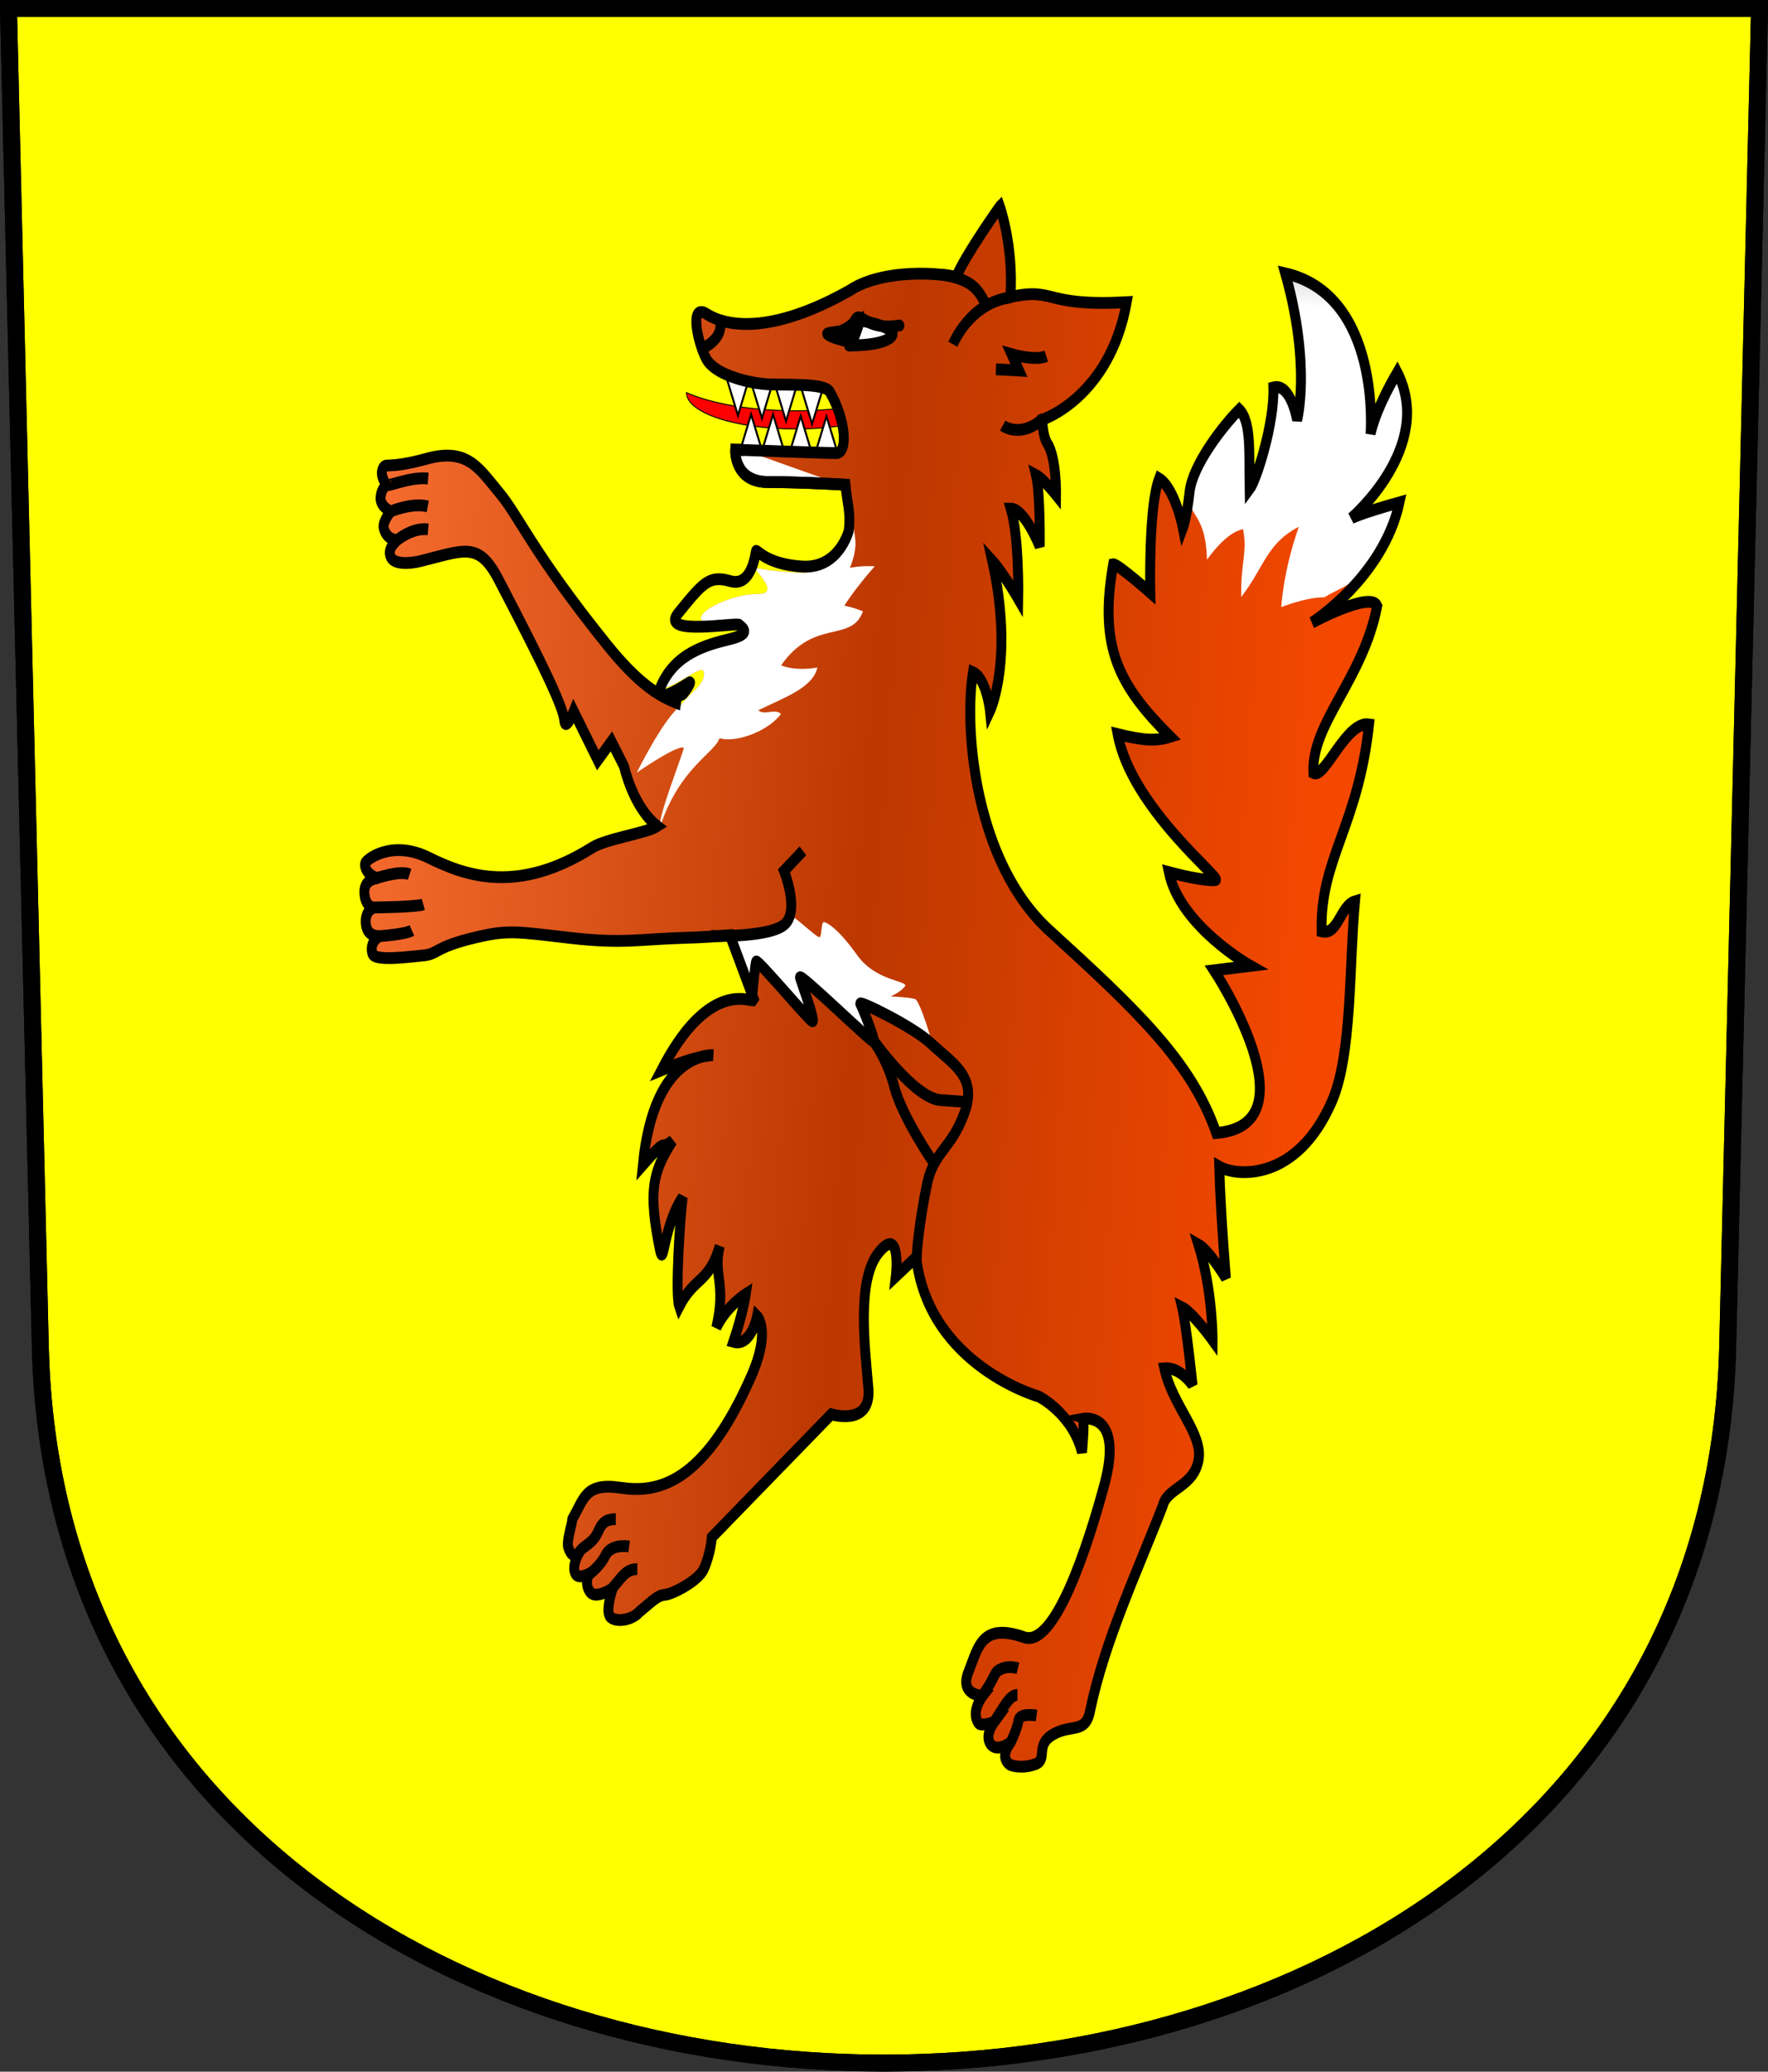 <?xml version="1.0" encoding="UTF-8" standalone="no"?>
<svg
   xmlns:dc="http://purl.org/dc/elements/1.1/"
   xmlns:cc="http://creativecommons.org/ns#"
   xmlns:rdf="http://www.w3.org/1999/02/22-rdf-syntax-ns#"
   xmlns:svg="http://www.w3.org/2000/svg"
   xmlns="http://www.w3.org/2000/svg"
   xmlns:xlink="http://www.w3.org/1999/xlink"
   xmlns:sodipodi="http://sodipodi.sourceforge.net/DTD/sodipodi-0.dtd"
   xmlns:inkscape="http://www.inkscape.org/namespaces/inkscape"
   version="1.0"
   width="208.86"
   height="244.66"
   id="svg2780"
   inkscape:version="1.0.2-2 (e86c870879, 2021-01-15)"
   sodipodi:docname="Cermes-Stemma.svg">
  <rect width="100%" height="100%" fill="#333333" stroke="none"/>
  <sodipodi:namedview
     pagecolor="#ffffff"
     bordercolor="#666666"
     borderopacity="1"
     objecttolerance="10"
     gridtolerance="10"
     guidetolerance="10"
     inkscape:pageopacity="0"
     inkscape:pageshadow="2"
     inkscape:window-width="1920"
     inkscape:window-height="986"
     id="namedview25"
     showgrid="false"
     inkscape:zoom="1.3555754"
     inkscape:cx="-106.02213"
     inkscape:cy="10.329807"
     inkscape:window-x="-11"
     inkscape:window-y="-11"
     inkscape:window-maximized="1"
     inkscape:current-layer="layer5"
     inkscape:measure-start="104.255,149.787"
     inkscape:measure-end="104.255,126.383"
     showguides="false"
     inkscape:object-paths="true"
     inkscape:snap-intersection-paths="true"
     inkscape:snap-global="true"
     inkscape:document-rotation="0" />
  <defs
     id="defs2782">
    <clipPath
       id="clip0">
      <rect
         x="1381"
         y="359"
         width="400"
         height="226"
         id="rect977" />
    </clipPath>
    <linearGradient
       inkscape:collect="always"
       xlink:href="#linearGradient10567"
       id="linearGradient10573"
       x1="16.382"
       y1="292.852"
       x2="538.307"
       y2="337.582"
       gradientUnits="userSpaceOnUse" />
    <linearGradient
       id="linearGradient10567">
      <stop
         style="stop-color:#ff7436;stop-opacity:1;"
         offset="0"
         id="stop10569" />
      <stop
         id="stop10575"
         offset="0.571"
         style="stop-color:#bc3800;stop-opacity:1;" />
      <stop
         style="stop-color:#f44800;stop-opacity:1;"
         offset="1"
         id="stop10571" />
    </linearGradient>
    <radialGradient
       inkscape:collect="always"
       xlink:href="#linearGradient2885"
       id="radialGradient10630"
       cx="526.113"
       cy="160.825"
       fx="526.113"
       fy="160.825"
       r="54.698"
       gradientTransform="matrix(3.366,2.8748457e-8,-4.9311915e-8,3.186,-1244.815,-345.746)"
       gradientUnits="userSpaceOnUse" />
    <linearGradient
       id="linearGradient2885">
      <stop
         id="stop2887"
         offset="0"
         style="stop-color:white;stop-opacity:1;" />
      <stop
         style="stop-color:white;stop-opacity:1;"
         offset="0.479"
         id="stop2891" />
      <stop
         id="stop2889"
         offset="1"
         style="stop-color:black;stop-opacity:1;" />
    </linearGradient>
    <radialGradient
       inkscape:collect="always"
       xlink:href="#linearGradient2893"
       id="radialGradient3163"
       gradientUnits="userSpaceOnUse"
       gradientTransform="matrix(28.28,0,0,28.485,-21231.058,-2877.868)"
       cx="221.445"
       cy="226.331"
       fx="221.445"
       fy="226.331"
       r="300" />
    <linearGradient
       id="linearGradient2893">
      <stop
         style="stop-color:white;stop-opacity:0.314;"
         offset="0"
         id="stop2895" />
      <stop
         id="stop2897"
         offset="0.19"
         style="stop-color:white;stop-opacity:0.251;" />
      <stop
         style="stop-color:#6b6b6b;stop-opacity:0.125;"
         offset="0.6"
         id="stop2901" />
      <stop
         style="stop-color:black;stop-opacity:0.125;"
         offset="1"
         id="stop2899" />
    </linearGradient>
    <clipPath
       id="clip0-5">
      <rect
         x="1082"
         y="242"
         width="96"
         height="194"
         id="rect1083" />
    </clipPath>
    <clipPath
       id="clip0-0">
      <rect
         x="302"
         y="589"
         width="420"
         height="93"
         id="rect1283" />
    </clipPath>
  </defs>
  <path
     inkscape:connector-curvature="0"
     style="fill:#ffff00;fill-opacity:1;fill-rule:evenodd;stroke:#000000;stroke-width:2;stroke-linecap:butt;stroke-miterlimit:4;stroke-dashoffset:0;stroke-opacity:1"
     id="path4212"
     d="m 1,1 3.761,158.003 c 2.686,112.859 196.652,112.859 199.338,0 L 207.86,1 Z" />
  <path
     inkscape:connector-curvature="0"
     style="fill:none;fill-opacity:1;fill-rule:evenodd;stroke:#000000;stroke-width:2;stroke-linecap:butt;stroke-miterlimit:4;stroke-dashoffset:0;stroke-opacity:1"
     id="path4212-8"
     d="M 1,1 4.761,159.003 c 2.686,112.859 196.652,112.859 199.338,0 l 3.761,-158.003 z" />
  <g
     style="display:inline;fill:#e20909;fill-opacity:1;stroke:#000000;stroke-width:24.868;stroke-miterlimit:4;stroke-dasharray:none;stroke-opacity:1"
     inkscape:r_cy="true"
     inkscape:r_cx="true"
     id="use18154"
     inkscape:label="Ebene 1"
     transform="matrix(0.048,0,0,0.047,24.523,142.405)">
    <g
       inkscape:r_cy="true"
       inkscape:r_cx="true"
       transform="matrix(0.708,0,0,0.593,7926.817,-1825.573)"
       id="g1805"
       style="fill:#e20909;stroke:#000000;stroke-width:24.868;stroke-miterlimit:4;stroke-dasharray:none;stroke-opacity:1">
      <g
         id="g10015"
         transform="matrix(6.921,0,0,10.06,-10661.355,-1171.034)"
         style="display:inline;stroke:#000000;stroke-width:4.973">
        <g
           transform="translate(-60.928,-40.392)"
           style="display:inline;stroke:#000000;stroke-width:4.973"
           inkscape:label="Meubles-Renard-fond"
           id="layer5">
          <path
             d="m 334.107,120.287 c 0,8.464 -24.612,15.326 -54.972,15.326 -30.36,0 -54.972,-6.862 -54.972,-15.326 22.77,8.464 65.841,10.18 96.2,3.831 5.209,-1.089 9.836,-2.379 13.743,-3.831 z"
             stroke="#000000"
             stroke-width="0.423"
             stroke-miterlimit="8"
             fill="#ff0000"
             fill-rule="evenodd"
             id="path1288" />
          <path
             sodipodi:nodetypes="cccszzsscsccssssssssscsssscscscsssscccccssscsczczsssscccccccccccccccsscscscsczcssccsscccccssscscscssscczcccccccscccccccccccccccsccccccsccccscccccccccccccc"
             inkscape:connector-curvature="0"
             id="path3020"
             d="m 381.581,41.892 c 0,0 -16.883,19.831 -21.91,29.617 -13.72,-2.185 -38.665,-2.465 -53.48,5.738 -40.715,19.298 -62.905,14.785 -71.846,9.942 -8.941,-4.843 -4.56,11.879 -0.375,18.634 4.185,6.756 19.866,10.013 28.688,10.803 8.821,0.79 30.732,-0.739 33.531,3.344 8.109,11.824 9.224,25.79 3.263,25.79 -5.961,0 -50.768,-1.429 -50.768,-1.429 0,0 -0.943,13.639 16.568,13.639 17.51,0 38.75,1.125 38.75,1.125 0.954,7.9 2.768,11.547 1.688,19.375 0,0 -6.902,18.619 -25.344,17.688 -18.442,-0.931 -20.846,-2.431 -21.219,-1.5 -0.373,0.931 12.271,10.438 1.094,10.438 -11.177,0 -27.011,5.403 -28.688,9.688 -1.677,4.284 17.882,1.101 19,2.219 1.118,1.118 7.267,4.672 -4.469,7.094 -11.736,2.422 -29.059,9.866 -33.344,18.062 -4.284,8.196 18.26,-7.079 19.75,-4.844 1.49,2.235 -0.187,5.398 -4.844,8.938 -1.367,1.039 -4.226,3.565 -7.469,6.719 -8.622,-2.84 -20.11,-10.042 -35.75,-26.344 -37.408,-38.989 -44.271,-54.239 -54.281,-64.25 -10.011,-10.011 -15.796,-18.992 -36.344,-14.25 -20.548,4.742 -20.576,1.321 -22.167,4.307 -1.591,2.986 3.479,5.934 3.479,5.934 0,0 -4.139,0.916 -4.555,6.128 -0.296,3.712 5.084,5.87 5.084,5.87 0,0 -4.308,4.346 -3.484,7.032 1.55,5.055 5.984,4.46 6.293,5.416 -0.349,0.43 -4.797,3.28 -2.711,6.817 1.939,3.288 10.158,2.571 14.373,1.715 22.076,-4.484 29.521,-8.695 39.531,7.375 23.812,38.225 32.661,54.262 33.188,59.531 0.527,5.269 4.75,-3.688 4.75,-3.688 l 12.094,20.562 6.844,-7.906 6.344,10.531 c 0,0 4.418,17.133 16.719,25.156 -5.352,2.939 -25.506,5.212 -32.806,9.071 -36.881,19.494 -62.945,12.144 -81.913,4.241 -18.968,-7.903 -31.829,1.031 -32.041,2.33 -0.699,4.29 6.216,5.511 6.216,5.511 0,0 -6.522,1.108 -6.591,6.324 -0.084,6.299 4.537,6.96 4.537,6.96 0,0 -4.522,1.149 -3.803,6.861 0.719,5.711 7.136,6.678 7.136,6.678 -2.84,1.284 -5.142,2.488 -3.793,5.81 1.349,3.322 19.898,1.056 25.154,0.703 8.051,-0.541 5.666,-3.515 26.919,-7.692 15.891,-3.124 19.987,-2.4 46.858,0.235 26.871,2.634 35.313,0.527 57.969,0 7.713,-0.179 15.555,-0.613 22.594,-1.094 l 11.938,26.812 -0.5,0.625 c -2.98,0 -23.087,-7.454 -45.813,29.43 19.373,-6.706 26.063,-6.336 26.063,-6.336 0,0 -29.811,-2.238 -35.399,46.195 13.543,-12.93 7.851,-5.341 14.899,-10.195 -10.124,13.433 -12.229,21.396 -6.315,45.969 1.97,8.186 1.603,-9.958 11.423,-22.178 -1.24,7.889 -3.91,40.63 -1.733,46.021 7.943,-12.868 14.844,-9.581 20.344,-25.438 -3.58,12.596 3.497,15.281 -1.719,34.375 5.077,-9.046 14.798,-14.139 14.798,-14.139 0,0 -1.447,8.288 -6.235,20.108 9.021,2.164 11.938,-10.812 11.938,-10.812 0,0 7.151,5.995 -2.997,25.354 -24.216,46.197 -47.695,49.168 -65.578,46.933 -17.883,-2.235 -18.255,4.562 -24.216,13.131 -0.279,2.794 -3.129,9.501 -2.05,12.116 2.46,5.964 5.584,1.774 5.584,1.774 0,0 -4.262,5.906 -1.936,9.305 1.532,2.238 6.608,-0.009 6.608,-0.009 0,0 -2.406,4.519 0.844,7.74 2.973,2.947 11.17,-1.693 11.17,-1.693 0,0 -3.922,9.851 -1.127,12.104 2.794,2.253 10.837,1.416 14.552,-2.226 7.079,-4.843 8.837,-6.805 12.935,-7.177 4.098,-0.373 16.777,-5.958 19.385,-10.801 3.533,-6.561 4.072,-13.418 4.072,-13.418 l 60.007,-51.786 c 0,0 20.113,5.236 18.623,-10.784 -1.49,-16.02 -6.331,-45.453 5.219,-57.375 11.549,-11.922 8.562,10.062 8.562,10.062 l 10.219,-8.094 c 6.195,45.699 61.688,58.75 61.688,58.75 0,0 16.755,7.086 21.599,23.479 1.49,-13.785 0.37,-14.166 0.37,-14.166 0,0 20.864,-3.35 10.805,27.945 -8.24,25.636 -24.845,68.6 -40.219,64.094 -21.608,-6.333 -23.118,4.465 -27.961,14.524 -4.843,10.059 7.103,10.133 7.103,10.133 0,0 -6.145,6.654 -2.078,11.521 1.302,1.558 7.803,-0.465 7.803,-0.465 0,0 -4.803,5.473 -1.895,9.11 3.238,4.05 10.357,-0.628 10.357,-0.628 0,0 -6.077,5.849 -0.726,9.338 1.333,0.869 7.647,1.782 13.422,-0.225 5.776,-2.006 -0.703,-7.965 8.611,-12.435 9.314,-4.471 16.352,0.009 18.553,-10.195 7.226,-29.251 24.216,-59.521 36.482,-86.209 2.235,-7.451 15.379,-7.866 17.879,-18.993 2.501,-11.127 -13.037,-22.863 -17.159,-38.75 8.172,-0.612 14.176,7.088 14.176,7.088 0,0 -3.076,-25.059 -5.222,-32.79 5.368,2.253 15.271,13.797 15.271,13.797 0,0 0.172,-20.619 -7.079,-40.235 5.49,2.588 13.781,14.156 13.781,14.156 0,0 -2.62,-26.295 -3.344,-46.969 8.629,4.171 39.005,6.508 56.625,-27.562 10.139,-19.605 8.562,-56.613 11.543,-84.182 -7.451,1.863 -8.472,14.497 -16.762,12.651 -0.838,-30.533 18.255,-43.971 23.844,-87.188 -11.549,-1.49 -22.126,23.055 -27.928,20.507 -1.331,-20.803 24.943,-39.491 32.021,-70.414 -3.353,-6.333 -32.781,7.062 -32.781,7.062 0,0 35.78,-18.986 43.976,-50.653 -20.517,4.798 -24.231,6.701 -24.231,6.701 0,0 42.111,-30.18 23.111,-61.475 -11.922,17.138 -13.418,26.084 -13.418,26.084 0,0 5.592,-58.477 -42.841,-67.791 13.04,38.746 5.966,61.822 5.966,61.822 0,0 -3.148,-15.749 -11.925,-13.767 0.537,15.395 -8.575,39.113 -11.928,42.838 -0.373,-15.275 0.99,-28.32 -5.212,-33.516 -8.437,7.098 -23.464,23.45 -24.954,34.627 -1.49,11.177 -3.358,15.274 -3.358,15.274 0,0 -3.888,-16.703 -11.937,-20.855 -5.441,11.868 -4.467,48.055 -4.467,48.055 0,0 -16.508,-12.267 -18.615,-11.927 -7.323,35.36 2.971,51.038 28.678,72.646 -7.079,1.863 -13.289,1.62 -26.447,-1.096 6.96,31.187 52.892,61.096 49.166,61.469 -3.726,0.373 -13.814,-1.158 -23.454,-3.348 5.588,22.726 40.985,39.475 40.985,39.475 l -18.281,1.875 c 0,0 51.048,65.178 1.125,68.531 -12.294,-29.805 -39.478,-51.41 -83.812,-85.312 -37.407,-28.606 -42.984,-84.546 -38.375,-108.781 6.844,2.589 8.555,16.396 8.555,16.396 0,0 12.114,-21.622 1.123,-63.348 5.412,4.973 13.041,16.045 13.041,16.045 0,0 0.583,-25.763 -3.719,-38 7.061,0.058 14.531,16 14.531,16 0,0 0.36,-22.333 -1.875,-30.156 3.726,1.677 10.079,8.364 10.079,8.364 0,0 0.253,-15.857 -4.485,-21.801 -2.317,-3.15 -2.436,-9.874 -2.436,-9.874 0,0 33.83,-9.222 42.401,-49.476 -42.54,1.944 -34.946,-6.286 -58.403,-2.244 1.698,-21.4 -5.326,-38.077 -5.326,-38.077 z"
             style="fill:url(#linearGradient10573);fill-opacity:1;stroke:none" />
          <path
             d="m 255.56,114.612 -5.515,15.308 -5.515,-15.308 z"
             stroke="#000000"
             stroke-width="0.985"
             stroke-miterlimit="8"
             fill="#ffffff"
             fill-rule="evenodd"
             id="path1088"
             style="fill:#ffffff;fill-opacity:1;stroke:#000000;stroke-opacity:1;stroke-width:0.984;stroke-miterlimit:8;stroke-dasharray:none" />
          <path
             d="m 267.616,115.829 -5.515,15.308 -5.515,-15.308 z"
             stroke="#000000"
             stroke-width="0.985"
             stroke-miterlimit="8"
             fill="#ffffff"
             fill-rule="evenodd"
             id="path1088-9"
             style="display:inline;fill:#ffffff;fill-opacity:1;stroke:#000000;stroke-width:0.984;stroke-miterlimit:4;stroke-dasharray:none;stroke-opacity:1" />
          <path
             d="m 279.714,117.008 -5.515,15.308 -5.515,-15.308 z"
             stroke="#000000"
             stroke-width="0.985"
             stroke-miterlimit="8"
             fill="#ffffff"
             fill-rule="evenodd"
             id="path1088-9-6"
             style="display:inline;fill:#ffffff;fill-opacity:1;stroke:#000000;stroke-width:0.984;stroke-miterlimit:4;stroke-dasharray:none;stroke-opacity:1" />
          <path
             d="m 292.809,118.212 -5.515,15.308 -5.515,-15.308 z"
             stroke="#000000"
             stroke-width="0.985"
             stroke-miterlimit="8"
             fill="#ffffff"
             fill-rule="evenodd"
             id="path1088-9-6-4"
             style="display:inline;fill:#ffffff;fill-opacity:1;stroke:#000000;stroke-width:0.984;stroke-miterlimit:4;stroke-dasharray:none;stroke-opacity:1" />
          <path
             d="m 262.16,144.751 -5.515,-15.308 -5.515,15.308 z"
             stroke="#000000"
             stroke-width="0.985"
             stroke-miterlimit="8"
             fill="#ffffff"
             fill-rule="evenodd"
             id="path1088-9-6-4-7"
             style="display:inline;fill:#ffffff;fill-opacity:1;stroke:#000000;stroke-width:0.984;stroke-miterlimit:4;stroke-dasharray:none;stroke-opacity:1" />
          <path
             d="m 273.19,144.751 -5.515,-15.308 -5.515,15.308 z"
             stroke="#000000"
             stroke-width="0.985"
             stroke-miterlimit="8"
             fill="#ffffff"
             fill-rule="evenodd"
             id="path1088-9-6-4-7-0"
             style="display:inline;fill:#ffffff;fill-opacity:1;stroke:#000000;stroke-width:0.984;stroke-miterlimit:4;stroke-dasharray:none;stroke-opacity:1" />
          <path
             d="m 287.063,145.483 -5.515,-15.308 -5.515,15.308 z"
             stroke="#000000"
             stroke-width="0.985"
             stroke-miterlimit="8"
             fill="#ffffff"
             fill-rule="evenodd"
             id="path1088-9-6-4-7-0-1"
             style="display:inline;fill:#ffffff;fill-opacity:1;stroke:#000000;stroke-width:0.984;stroke-miterlimit:4;stroke-dasharray:none;stroke-opacity:1" />
          <path
             d="m 300.033,145.535 -5.515,-15.308 -5.515,15.308 z"
             stroke="#000000"
             stroke-width="0.985"
             stroke-miterlimit="8"
             fill="#ffffff"
             fill-rule="evenodd"
             id="path1088-9-6-4-7-0-1-6"
             style="display:inline;fill:#ffffff;fill-opacity:1;stroke:#000000;stroke-width:0.984;stroke-miterlimit:4;stroke-dasharray:none;stroke-opacity:1" />
        </g>
        <g
           transform="translate(-60.928,-40.392)"
           id="g3807"
           inkscape:label="Meubles-Renard-blanc"
           style="display:inline;stroke:#000000;stroke-width:4.973">
          <path
             sodipodi:nodetypes="cccccccccccsccccc"
             inkscape:connector-curvature="0"
             id="path3818"
             d="m 522.916,210.652 c 0,0 12.599,-4.238 21.619,-4.134 11.522,-5.954 29.589,-8.317 37.785,-39.984 -20.517,4.798 -24.231,6.701 -24.231,6.701 0,0 42.111,-30.18 23.111,-61.475 -11.922,17.138 -13.418,26.084 -13.418,26.084 0,0 5.592,-58.477 -42.841,-67.791 13.04,38.746 5.966,61.822 5.966,61.822 0,0 -3.148,-15.749 -11.925,-13.767 0.537,15.395 -8.575,39.113 -11.928,42.838 -0.373,-15.275 0.99,-28.32 -5.212,-33.516 -8.437,7.098 -23.464,23.45 -24.954,34.627 -1.49,11.177 7.922,7.601 8.76,28.578 4.394,-5.104 11.26,-11.698 18.095,-12.821 2.33,10.155 -1.242,13.364 -0.91,28.56 11.765,-12.898 12.819,-22.596 28.935,-29.578 -7.856,18.441 -8.851,33.854 -8.851,33.854 z"
             style="fill:url(#radialGradient10630);fill-opacity:1;stroke:none" />
          <path
             sodipodi:nodetypes="ccsssssssssccccccccccccczc"
             inkscape:connector-curvature="0"
             id="path3816"
             d="m 305.988,170.086 c 0,0 0.683,1.259 -0.301,8.383 0,0 -6.902,18.619 -25.344,17.688 -18.442,-0.931 -20.846,-2.431 -21.219,-1.5 -0.373,0.931 12.271,10.438 1.094,10.438 -11.177,0 -27.011,5.403 -28.688,9.688 -1.677,4.284 17.882,1.101 19,2.219 1.118,1.118 7.267,4.672 -4.469,7.094 -11.736,2.422 -29.059,9.866 -33.344,18.062 -4.284,8.196 18.26,-7.079 19.75,-4.844 1.49,2.235 -0.187,5.398 -4.844,8.938 -1.367,1.039 -4.226,3.565 -7.469,6.719 -8.227,5.853 -20.969,27.422 -20.969,27.422 0,0 20.23,-11.829 23.668,-10.533 -0.118,1.955 -13.491,30.176 -11.779,32.943 9.893,-24.708 27.32,-30.684 29.693,-36.943 8.037,2.04 24.13,-2.695 30.87,-10.177 -2.876,-2.608 -8.056,0.779 -11.406,-1.575 12.456,-5.252 27.333,-9.23 29.732,-18.02 0,0 -10.297,1.739 -18.26,-0.901 16.669,-20.026 35.285,-9.253 41.128,-22.773 -5.749,-1.928 -9.352,-2.371 -9.352,-2.371 0,0 5.062,-6.898 15.279,-16.597 -7.038,-0.347 -12.513,0.659 -12.513,0.659 0,0 3.199,-5.808 2.802,-11.221 -0.398,-5.413 -3.061,-12.797 -3.061,-12.797 z"
             style="fill:#ffffff;fill-opacity:1;stroke:none" />
          <path
             inkscape:connector-curvature="0"
             id="path3814"
             d="m 301.484,158.969 c 1.603,0.077 2.516,0.125 2.516,0.125 0.086,0.711 0.179,1.387 0.276,2.036"
             style="fill:#ffffff;fill-opacity:1;stroke:#000000;stroke-width:4.973;stroke-linecap:butt;stroke-linejoin:miter;stroke-miterlimit:4;stroke-dasharray:none;stroke-opacity:1" />
          <path
             inkscape:connector-curvature="0"
             id="path3809"
             d="m 252.973,144.465 c -2.668,-0.084 -4.291,-0.136 -4.291,-0.136 0,0 -0.943,13.639 16.568,13.639 13.881,0 30.105,0.707 36.234,1"
             style="fill:#ffffff;fill-opacity:1;stroke:#000000;stroke-width:4.973;stroke-linecap:butt;stroke-linejoin:miter;stroke-miterlimit:4;stroke-dasharray:none;stroke-opacity:1" />
          <path
             inkscape:connector-curvature="0"
             id="path3847"
             d="m 255.948,371.441 3.539,-11.922 c 0,0 22.167,22.167 25.52,22.726 3.353,0.559 -3.912,-15.647 -3.912,-15.647 0,0 29.991,24.03 35.393,25.148 5.402,1.118 -5.402,-12.853 -5.402,-14.902 0,-2.049 34.275,13.412 36.138,17.138 1.863,3.726 -5.588,-17.51 -8.196,-18.255 -2.608,-0.745 -12.294,-1.118 -12.294,-1.118 0,0 4.471,-1.49 7.079,-4.098 2.608,-2.608 -14.157,-1.863 -23.844,-13.226 -9.687,-11.363 -14.902,-13.598 -16.579,-13.971 -1.677,-0.373 -1.118,5.588 -2.235,6.333 -1.118,0.745 -13.785,-9.873 -14.53,-8.755 -0.745,1.118 -3.26,4.657 -9.78,5.961 -6.52,1.304 -19.746,2.515 -20.491,2.328 -0.745,-0.186 9.593,22.26 9.593,22.26 z"
             style="fill:#ffffff;fill-opacity:1;stroke:none" />
          <path
             sodipodi:nodetypes="cssc"
             inkscape:connector-curvature="0"
             id="path3849"
             d="m 311.432,89.873 c 0,0 -3.978,10.811 -5.468,10.625 -1.49,-0.186 15.461,0.466 20.863,-3.539 5.402,-4.005 -15.395,-7.085 -15.395,-7.085 z"
             style="fill:#ffffff;fill-opacity:1;stroke:#000000;stroke-width:4.973" />
        </g>
        <g
           transform="translate(-60.928,-40.392)"
           id="g3826"
           inkscape:label="Meubles-Renard-contour"
           style="display:inline;stroke:#000000;stroke-width:4.973">
          <path
             style="fill:none;stroke:#000000;stroke-width:4.973;stroke-linecap:butt;stroke-linejoin:miter;stroke-miterlimit:4;stroke-dasharray:none;stroke-opacity:1"
             d="m 381.581,41.892 c 0,0 -16.883,19.831 -21.91,29.617 -13.72,-2.185 -38.665,-2.465 -53.48,5.738 -40.715,19.298 -62.905,14.785 -71.846,9.942 -8.941,-4.843 -4.56,11.879 -0.375,18.634 4.185,6.756 19.866,10.013 28.688,10.803 8.821,0.79 30.732,-0.739 33.531,3.344 8.109,11.824 9.224,25.79 3.263,25.79 -5.961,0 -50.768,-1.429 -50.768,-1.429 0,0 -0.943,13.639 16.568,13.639 17.51,0 38.75,1.125 38.75,1.125 0.954,7.9 2.768,11.547 1.688,19.375 0,0 -4.853,16.011 -23.295,15.08 -18.442,-0.931 -22.895,-7.461 -23.268,-6.53 -0.373,0.931 -2.012,15.295 -12.877,12.673 -10.804,-2.608 -13.826,0.763 -26.452,13.786 -9.102,9.387 29.804,3.523 30.922,4.64 1.118,1.118 7.081,3.554 -4.655,5.976 -11.736,2.422 -27.942,5.954 -35.02,20.484 -4.051,8.314 13.347,-1.548 14.72,-2.236 0.93,-0.465 -1.118,2.79 -3.354,4.839 -1.265,1.16 -2.852,-0.394 -3.487,3.692 -8.622,-2.84 -18.875,-7.947 -34.516,-24.248 -37.408,-38.989 -44.271,-54.239 -54.281,-64.25 -10.011,-10.011 -15.796,-18.992 -36.344,-14.25 -20.548,4.742 -20.576,1.321 -22.167,4.307 -1.591,2.986 1.989,6.866 1.989,6.866 0,0 -2.649,1.009 -3.065,5.196 -0.368,3.706 5.084,5.87 5.084,5.87 0,0 -4.308,4.346 -3.484,7.032 1.55,5.055 5.984,4.46 6.293,5.416 -0.349,0.43 -4.797,3.28 -2.711,6.817 1.939,3.288 10.158,2.571 14.373,1.715 22.076,-4.484 29.521,-8.695 39.531,7.375 23.812,38.225 32.661,54.262 33.188,59.531 0.527,5.269 4.75,-3.688 4.75,-3.688 l 12.094,20.562 6.844,-7.906 6.344,10.531 c 0,0 4.418,17.133 16.719,25.156 -5.352,2.939 -25.506,5.212 -32.806,9.071 -36.881,19.494 -62.945,12.144 -81.913,4.241 -18.968,-7.903 -31.829,1.031 -32.041,2.33 -0.699,4.29 5.953,6.301 5.953,6.301 0,0 -6.258,0.318 -6.327,5.533 -0.084,6.299 4.537,6.96 4.537,6.96 0,0 -4.522,1.149 -3.803,6.861 0.719,5.711 7.004,4.966 7.004,4.966 -2.84,1.284 -5.01,4.2 -3.661,7.522 1.349,3.322 19.898,1.056 25.154,0.703 8.051,-0.541 5.666,-3.515 26.919,-7.692 15.891,-3.124 19.987,-2.4 46.858,0.235 26.871,2.634 35.313,0.527 57.969,0 7.713,-0.179 15.555,-0.613 22.594,-1.094 l 11.938,26.812 -0.5,0.625 c -2.98,0 -23.087,-7.454 -45.813,29.43 19.373,-6.706 26.063,-6.336 26.063,-6.336 0,0 -29.811,-2.238 -35.399,46.195 13.543,-12.93 7.851,-5.341 14.899,-10.195 -10.124,13.433 -12.229,21.396 -6.315,45.969 1.97,8.186 1.603,-9.958 11.423,-22.178 -1.24,7.889 -3.91,40.63 -1.733,46.021 7.943,-12.868 14.844,-9.581 20.344,-25.438 -3.58,12.596 3.497,15.281 -1.719,34.375 5.077,-9.046 14.798,-14.139 14.798,-14.139 0,0 -1.447,8.288 -6.235,20.108 9.021,2.164 11.938,-10.812 11.938,-10.812 0,0 7.151,5.995 -2.997,25.354 -24.216,46.197 -47.695,49.168 -65.578,46.933 -17.883,-2.235 -18.255,4.562 -24.216,13.131 -0.279,2.794 -3.129,9.501 -2.05,12.116 2.46,5.964 5.584,1.774 5.584,1.774 0,0 -4.262,5.906 -1.936,9.305 1.532,2.238 6.608,-0.009 6.608,-0.009 0,0 -2.406,4.519 0.844,7.74 2.973,2.947 11.17,-1.693 11.17,-1.693 0,0 -3.922,9.851 -1.127,12.104 2.794,2.253 10.837,1.416 14.552,-2.226 7.079,-4.843 8.837,-6.805 12.935,-7.177 4.098,-0.373 16.777,-5.958 19.385,-10.801 3.533,-6.561 4.072,-13.418 4.072,-13.418 l 60.007,-51.786 c 0,0 20.113,5.236 18.623,-10.784 -1.49,-16.02 -6.331,-45.453 5.219,-57.375 11.549,-11.922 8.562,10.062 8.562,10.062 l 10.219,-8.094 c 6.195,45.699 61.688,58.75 61.688,58.75 0,0 16.755,7.086 21.599,23.479 1.49,-13.785 0.37,-14.166 0.37,-14.166 0,0 20.864,-3.35 10.805,27.945 -8.24,25.636 -24.845,68.6 -40.219,64.094 -21.608,-6.333 -23.118,4.465 -27.961,14.524 -4.843,10.059 7.103,10.133 7.103,10.133 0,0 -6.145,6.654 -2.078,11.521 1.302,1.558 7.803,-0.465 7.803,-0.465 0,0 -4.803,5.473 -1.895,9.11 3.238,4.05 10.357,-0.628 10.357,-0.628 0,0 -6.077,5.849 -0.726,9.338 1.333,0.869 7.647,1.782 13.422,-0.225 5.776,-2.006 -0.703,-7.965 8.611,-12.435 9.314,-4.471 16.352,0.009 18.553,-10.195 7.226,-29.251 24.216,-59.521 36.482,-86.209 2.235,-7.451 15.379,-7.866 17.879,-18.993 2.501,-11.127 -13.037,-22.863 -17.159,-38.75 8.172,-0.612 14.176,7.088 14.176,7.088 0,0 -3.076,-25.059 -5.222,-32.79 5.368,2.253 15.271,13.797 15.271,13.797 0,0 0.172,-20.619 -7.079,-40.235 5.49,2.588 13.781,14.156 13.781,14.156 0,0 -2.62,-26.295 -3.344,-46.969 8.629,4.171 39.005,6.508 56.625,-27.562 10.139,-19.605 8.562,-56.613 11.543,-84.182 -7.451,1.863 -8.472,14.497 -16.762,12.651 -0.838,-30.533 18.255,-43.971 23.844,-87.188 -11.549,-1.49 -22.126,23.055 -27.928,20.507 -1.331,-20.803 24.943,-39.491 32.021,-70.414 -3.353,-6.333 -32.781,7.062 -32.781,7.062 0,0 35.78,-18.986 43.976,-50.653 -20.517,4.798 -24.231,6.701 -24.231,6.701 0,0 42.111,-30.18 23.111,-61.475 -11.922,17.138 -13.418,26.084 -13.418,26.084 0,0 5.592,-58.477 -42.841,-67.791 13.04,38.746 5.966,61.822 5.966,61.822 0,0 -3.148,-15.749 -11.925,-13.767 0.537,15.395 -8.575,39.113 -11.928,42.838 -0.373,-15.275 0.99,-28.32 -5.212,-33.516 -8.437,7.098 -23.464,23.45 -24.954,34.627 -1.49,11.177 -3.358,15.274 -3.358,15.274 0,0 -3.888,-16.703 -11.937,-20.855 -5.441,11.868 -4.467,48.055 -4.467,48.055 0,0 -16.508,-12.267 -18.615,-11.927 -7.323,35.36 2.971,51.038 28.678,72.646 -7.079,1.863 -13.289,1.62 -26.447,-1.096 6.96,31.187 52.892,61.096 49.166,61.469 -3.726,0.373 -13.814,-1.158 -23.454,-3.348 5.588,22.726 40.985,39.475 40.985,39.475 l -18.281,1.875 c 0,0 51.048,65.178 1.125,68.531 -12.294,-29.805 -39.478,-51.41 -83.812,-85.312 -37.407,-28.606 -42.984,-84.546 -38.375,-108.781 6.844,2.589 8.555,16.396 8.555,16.396 0,0 12.114,-21.622 1.123,-63.348 5.412,4.973 13.041,16.045 13.041,16.045 0,0 0.583,-25.763 -3.719,-38 7.061,0.058 14.531,16 14.531,16 0,0 0.36,-22.333 -1.875,-30.156 3.726,1.677 10.079,8.364 10.079,8.364 0,0 0.253,-15.857 -4.485,-21.801 -2.317,-3.15 -2.436,-9.874 -2.436,-9.874 0,0 33.83,-9.222 42.401,-49.476 -42.54,1.944 -34.946,-6.286 -58.403,-2.244 1.698,-21.4 -5.326,-38.077 -5.326,-38.077 z"
             id="path3828"
             inkscape:connector-curvature="0"
             sodipodi:nodetypes="cccszzsscsccssssssssscsssscscscsssscccccssscsczczsssscccccccccccccccsscscscsczcssccsscccccssscscscssscczcccccccscccccccccccccccsccccccsccccscccccccccccccc" />
        </g>
        <g
           transform="translate(-60.928,-40.392)"
           style="display:inline;stroke:#000000;stroke-width:4.973"
           inkscape:label="Meuble-Renard-Details"
           id="layer8">
          <path
             sodipodi:nodetypes="csc"
             inkscape:connector-curvature="0"
             id="path3835"
             d="m 295.578,95.973 c 0,0 10.34,-1.646 13.238,-6.125 2.898,-4.478 4.939,4.544 22.326,2.173"
             style="fill:none;stroke:#000000;stroke-width:4.973;stroke-linecap:round;stroke-linejoin:miter;stroke-miterlimit:4;stroke-dasharray:none;stroke-opacity:1" />
          <path
             inkscape:connector-curvature="0"
             id="path3837"
             d="m 358.013,99.925 c 0,0 8.43,-17.65 29.242,-19.758"
             style="fill:none;stroke:#000000;stroke-width:4.973;stroke-linecap:butt;stroke-linejoin:miter;stroke-miterlimit:4;stroke-dasharray:none;stroke-opacity:1" />
          <path
             inkscape:connector-curvature="0"
             id="path3839"
             d="m 383.04,134.172 c 0,0 8.957,5.796 20.548,-3.161"
             style="fill:none;stroke:#000000;stroke-width:4.973;stroke-linecap:butt;stroke-linejoin:miter;stroke-miterlimit:4;stroke-dasharray:none;stroke-opacity:1" />
          <path
             inkscape:connector-curvature="0"
             id="path3841"
             d="m 379.615,110.462 11.591,0.527 -3.688,-6.849 c 0,0 11.855,2.898 17.387,0.79"
             style="fill:none;stroke:#000000;stroke-width:4.973;stroke-linecap:butt;stroke-linejoin:miter;stroke-miterlimit:4;stroke-dasharray:none;stroke-opacity:1" />
          <path
             inkscape:connector-curvature="0"
             id="path3843"
             d="m 241.046,90.704 c 0,0 2.371,6.323 -8.957,11.064"
             style="fill:none;stroke:#000000;stroke-width:4.973;stroke-linecap:butt;stroke-linejoin:miter;stroke-miterlimit:4;stroke-dasharray:none;stroke-opacity:1" />
          <path
             inkscape:connector-curvature="0"
             id="path3845"
             d="m 236.568,349.138 c 0,0 30.559,0.79 37.408,-5.269 6.849,-6.059 -0.79,-22.129 -0.79,-22.129 l 9.484,-8.43"
             style="fill:none;stroke:#000000;stroke-width:4.973;stroke-linecap:butt;stroke-linejoin:miter;stroke-miterlimit:4;stroke-dasharray:none;stroke-opacity:1" />
          <path
             sodipodi:nodetypes="csscc"
             inkscape:connector-curvature="0"
             id="path3851"
             d="m 305.786,98.805 c 0,0 -8.891,-1.449 -10.867,-3.227 -0.807,-0.727 11.13,-0.922 12.184,-2.898 1.054,-1.976 0.965,-2.032 3.095,-2.898 -0.899,5.193 -4.413,9.023 -4.413,9.023 z"
             style="fill:#000000;fill-opacity:1;stroke:#000000;stroke-width:4.973;stroke-linecap:butt;stroke-linejoin:miter;stroke-miterlimit:4;stroke-dasharray:none;stroke-opacity:1" />
          <path
             sodipodi:nodetypes="csc"
             inkscape:connector-curvature="0"
             id="path3853"
             d="m 352.44,70.6 c 0,0 9.434,0.847 15.089,4.471 4.818,3.088 6.892,8.196 6.892,8.196"
             style="fill:none;stroke:#000000;stroke-width:4.973;stroke-linecap:butt;stroke-linejoin:miter;stroke-miterlimit:4;stroke-dasharray:none;stroke-opacity:1" />
          <path
             sodipodi:nodetypes="czsssssssc"
             inkscape:connector-curvature="0"
             id="path3855"
             d="m 257.248,373.901 c 0,0 1.363,-12.835 1.976,-13.962 0.613,-1.127 26.212,24.5 28.188,25.158 1.976,0.659 -5.927,-17.387 -6.191,-18.441 -0.62,-2.481 36.091,27.529 37.013,27.002 0.922,-0.527 -5.532,-14.226 -6.718,-15.938 -1.185,-1.712 26.697,9.661 35.564,16.728 10.719,8.543 23.446,13.831 16.728,29.242 -6.718,15.411 -15.411,16.201 -18.836,30.164 -3.425,13.962 -5.532,29.11 -5.005,31.744"
             style="fill:none;stroke:#000000;stroke-width:4.973;stroke-linecap:butt;stroke-linejoin:miter;stroke-miterlimit:4;stroke-dasharray:none;stroke-opacity:1" />
          <path
             inkscape:connector-curvature="0"
             id="path3857"
             d="m 317.839,393.132 c 0,0 6.981,7.376 10.801,19.758 3.82,12.382 19.626,31.744 19.626,31.744"
             style="fill:none;stroke:#000000;stroke-width:4.973;stroke-linecap:butt;stroke-linejoin:miter;stroke-miterlimit:4;stroke-dasharray:none;stroke-opacity:1" />
          <path
             inkscape:connector-curvature="0"
             id="path3859"
             d="m 318.366,393.395 c 0,0 20.285,24.105 33.457,24.895 13.172,0.79 13.172,0.79 13.172,0.79"
             style="fill:none;stroke:#000000;stroke-width:4.973;stroke-linecap:butt;stroke-linejoin:miter;stroke-miterlimit:4;stroke-dasharray:none;stroke-opacity:1" />
          <path
             sodipodi:nodetypes="cc"
             inkscape:connector-curvature="0"
             id="path3863"
             d="m 74.078,158.819 c -1.991,1.991 10.641,-3.238 20.366,-2.344"
             style="fill:none;stroke:#000000;stroke-width:4.973;stroke-linecap:butt;stroke-linejoin:miter;stroke-miterlimit:4;stroke-dasharray:none;stroke-opacity:1" />
          <path
             inkscape:connector-curvature="0"
             id="path3865"
             d="m 75.816,170.259 c 0,0 10.618,-3.726 18.442,-2.049"
             style="fill:none;stroke:#000000;stroke-width:4.973;stroke-linecap:butt;stroke-linejoin:miter;stroke-miterlimit:4;stroke-dasharray:none;stroke-opacity:1" />
          <path
             sodipodi:nodetypes="cc"
             inkscape:connector-curvature="0"
             id="path3867"
             d="m 78.446,182.685 c 0,0 7.801,-5.72 15.997,-4.789"
             style="fill:none;stroke:#000000;stroke-width:4.973;stroke-linecap:butt;stroke-linejoin:miter;stroke-miterlimit:4;stroke-dasharray:none;stroke-opacity:1" />
          <path
             sodipodi:nodetypes="cc"
             inkscape:connector-curvature="0"
             id="path3869"
             d="m 67.619,325.048 c 0,0 12.667,-3.716 17.51,-1.853"
             style="fill:none;stroke:#000000;stroke-width:4.973;stroke-linecap:butt;stroke-linejoin:miter;stroke-miterlimit:4;stroke-dasharray:none;stroke-opacity:1" />
          <path
             sodipodi:nodetypes="cc"
             inkscape:connector-curvature="0"
             id="path3871"
             d="m 66.874,337.166 c 0,0 21.795,-0.186 25.148,-1.304"
             style="fill:none;stroke:#000000;stroke-width:4.973;stroke-linecap:butt;stroke-linejoin:miter;stroke-miterlimit:4;stroke-dasharray:none;stroke-opacity:1" />
          <path
             sodipodi:nodetypes="cc"
             inkscape:connector-curvature="0"
             id="path3873"
             d="m 69.855,349.238 c 0,0 13.254,-0.736 16.421,-2.412"
             style="fill:none;stroke:#000000;stroke-width:4.973;stroke-linecap:butt;stroke-linejoin:miter;stroke-miterlimit:4;stroke-dasharray:none;stroke-opacity:1" />
          <path
             sodipodi:nodetypes="csc"
             inkscape:connector-curvature="0"
             id="path3875"
             d="m 169.955,609.474 c 1.095,-2.634 4.171,-3.171 7.383,-6.115 3.869,-3.547 2.794,-8.569 11.363,-8.569"
             style="fill:none;stroke:#000000;stroke-width:4.973;stroke-linecap:butt;stroke-linejoin:miter;stroke-miterlimit:4;stroke-dasharray:none;stroke-opacity:1" />
          <path
             sodipodi:nodetypes="csc"
             inkscape:connector-curvature="0"
             id="path3877"
             d="m 174.948,618.252 c 0,0 5.743,-3.344 8.537,-8.187 2.794,-4.843 10.804,-3.912 11.922,-3.726"
             style="fill:none;stroke:#000000;stroke-width:4.973;stroke-linecap:butt;stroke-linejoin:miter;stroke-miterlimit:4;stroke-dasharray:none;stroke-opacity:1" />
          <path
             sodipodi:nodetypes="cc"
             inkscape:connector-curvature="0"
             id="path3879"
             d="m 186.957,623.831 c 4.657,-4.284 6.588,-7.991 12.549,-7.991"
             style="fill:none;stroke:#000000;stroke-width:4.973;stroke-linecap:butt;stroke-linejoin:miter;stroke-miterlimit:4;stroke-dasharray:none;stroke-opacity:1" />
          <path
             inkscape:connector-curvature="0"
             id="path3881"
             d="m 373.424,668.426 c 6.849,-8.43 4.742,-8.957 8.825,-10.538 4.083,-1.581 8.43,-0.263 8.43,-0.263"
             style="fill:none;stroke:#000000;stroke-width:4.973;stroke-linecap:butt;stroke-linejoin:miter;stroke-miterlimit:4;stroke-dasharray:none;stroke-opacity:1" />
          <path
             sodipodi:nodetypes="cc"
             inkscape:connector-curvature="0"
             id="path3883"
             d="m 378.166,680.807 c 5.137,-6.191 8.035,-11.986 12.25,-11.986"
             style="fill:none;stroke:#000000;stroke-width:4.973;stroke-linecap:butt;stroke-linejoin:miter;stroke-miterlimit:4;stroke-dasharray:none;stroke-opacity:1" />
          <path
             inkscape:connector-curvature="0"
             id="path3885"
             d="m 386.86,689.105 c 0,0 3.556,-6.059 4.083,-9.484 0.527,-3.425 9.089,-2.108 9.089,-2.108"
             style="fill:none;stroke:#000000;stroke-width:4.973;stroke-linecap:butt;stroke-linejoin:miter;stroke-miterlimit:4;stroke-dasharray:none;stroke-opacity:1" />
        </g>
      </g>
    </g>
  </g>
</svg>
